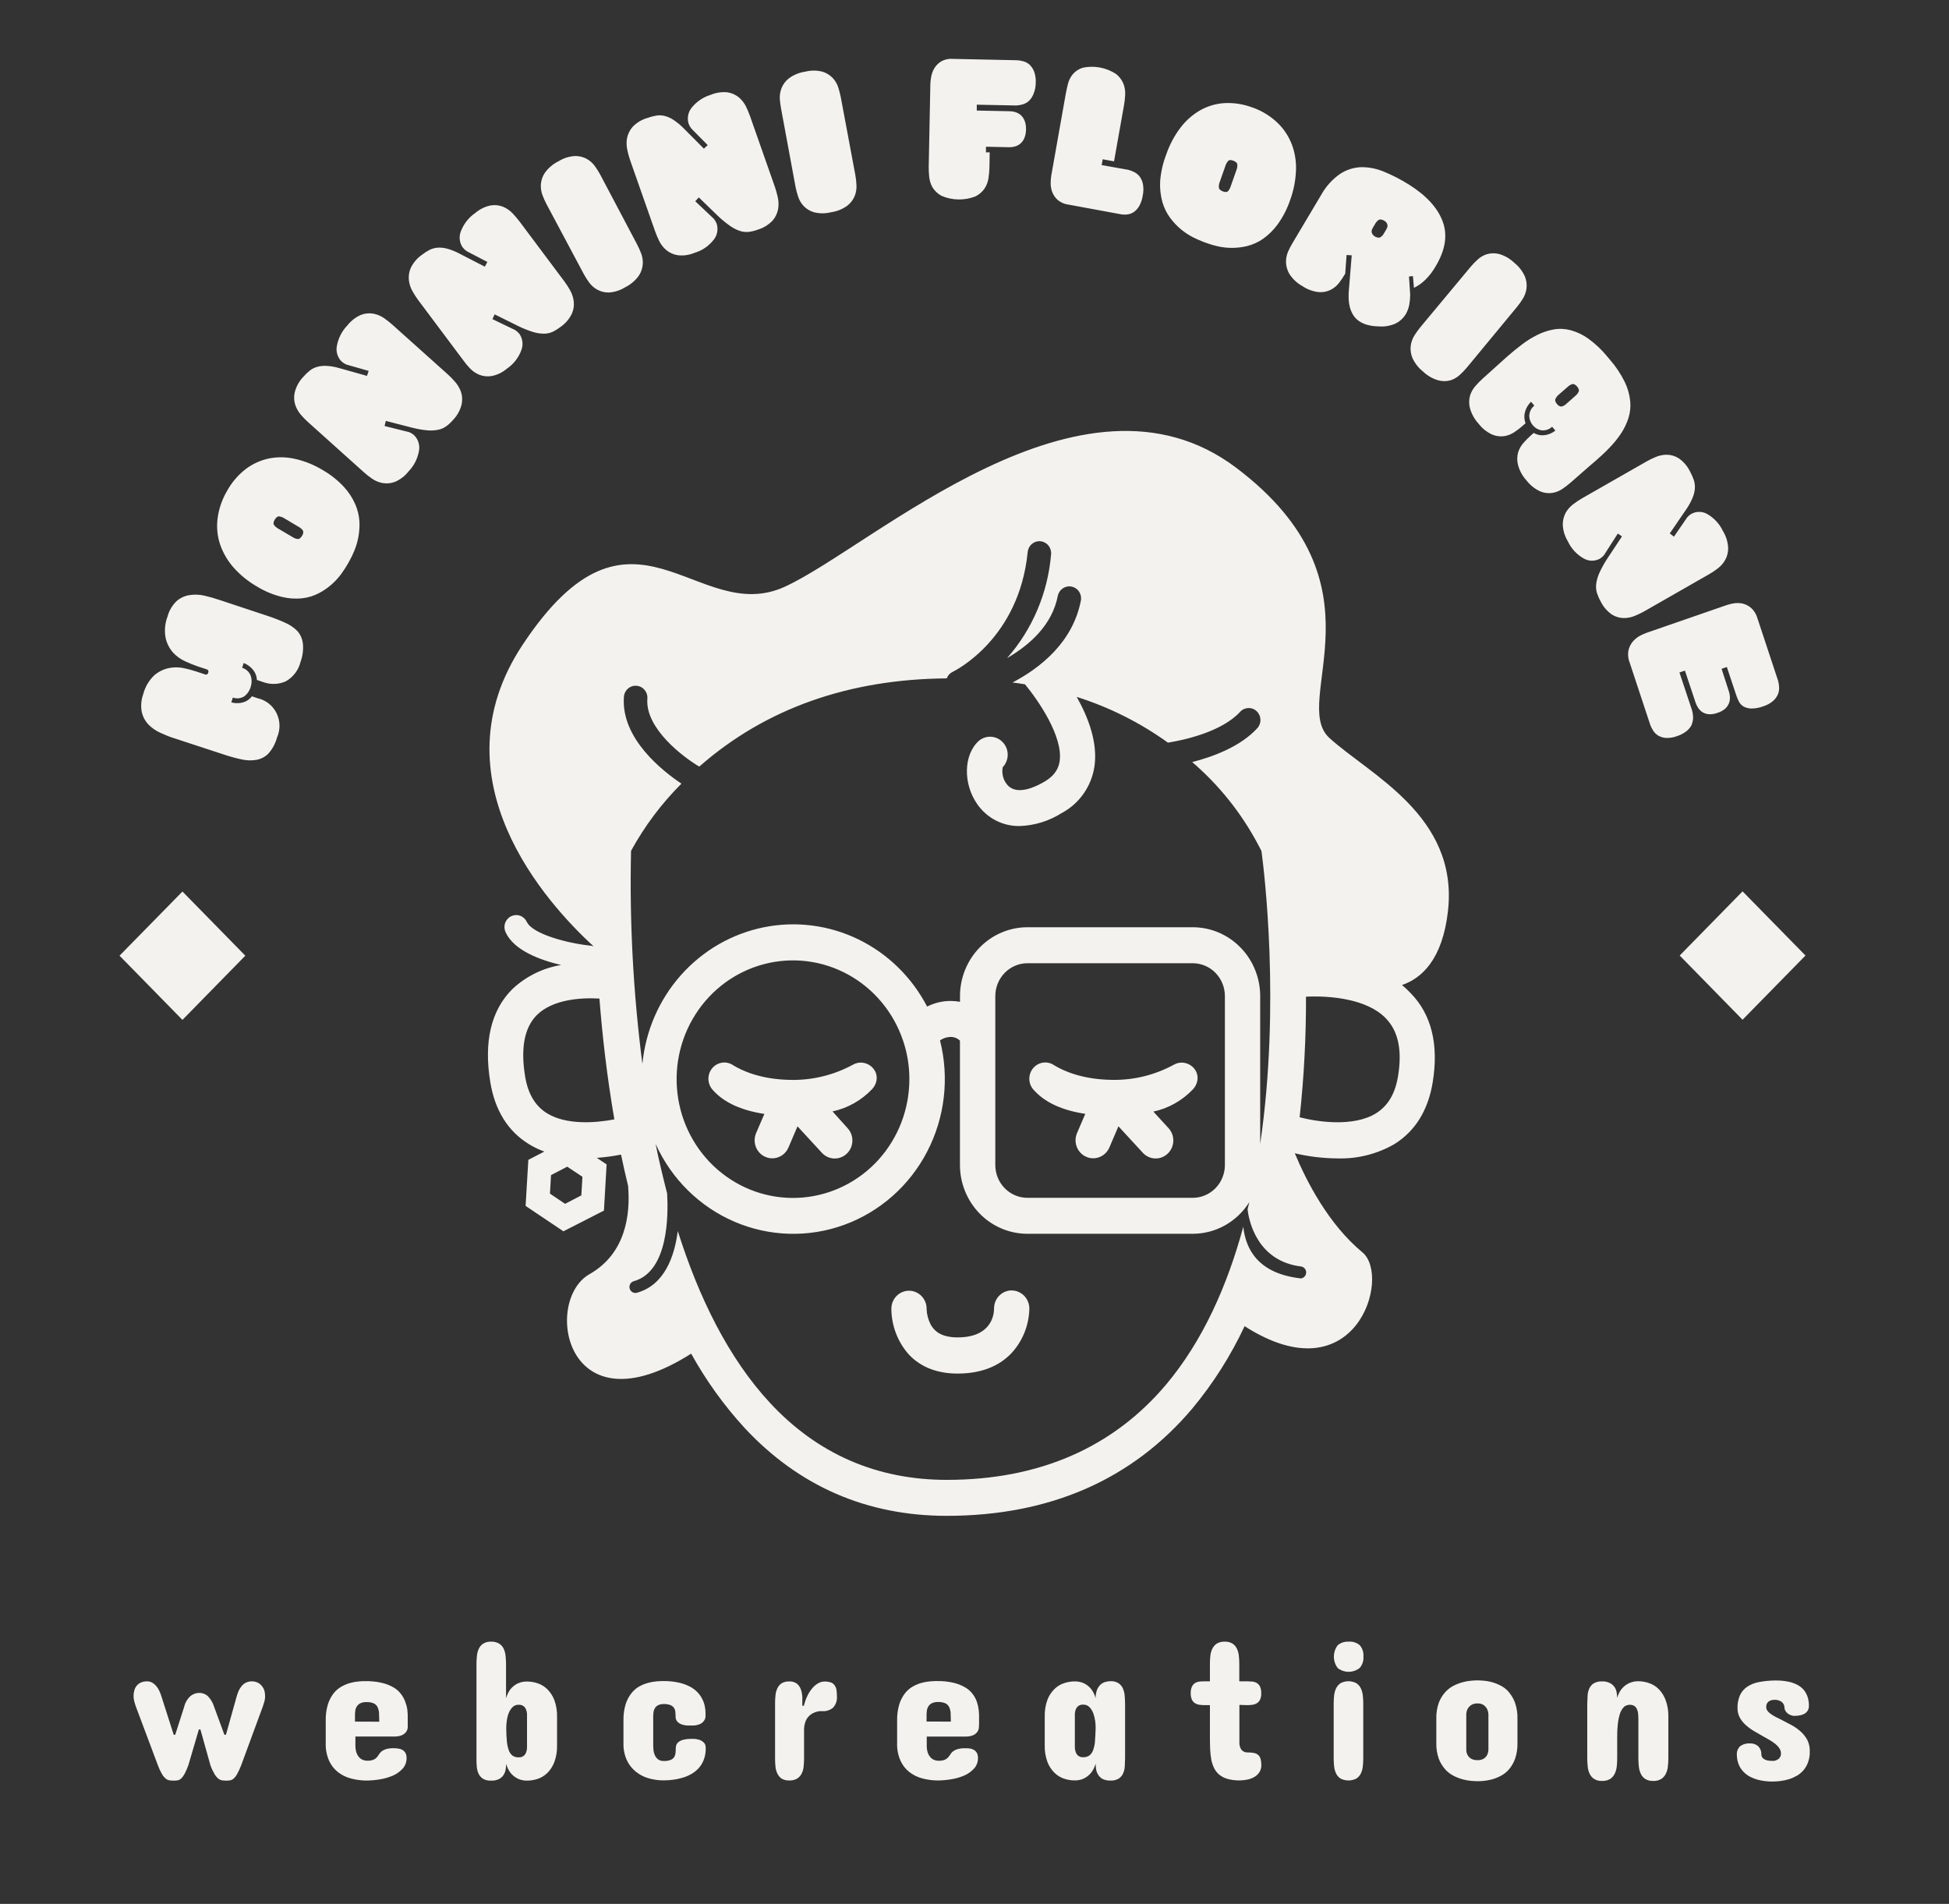 <svg width="86" height="84" viewBox="0 0 86 84" fill="none" xmlns="http://www.w3.org/2000/svg">
<rect x="0" y="0" width="86" height="84" fill="#333333" stroke="none"/>
<path d="M44.633 56.934C44.531 56.935 44.43 56.956 44.336 56.997C44.242 57.038 44.157 57.097 44.086 57.171C44.014 57.245 43.958 57.333 43.919 57.43C43.881 57.526 43.862 57.63 43.863 57.734C43.863 58.033 43.729 59.006 42.254 59.006C41.475 59.006 41.206 58.682 41.07 58.445C40.958 58.232 40.895 57.995 40.887 57.752C40.89 57.543 40.812 57.341 40.669 57.19C40.526 57.039 40.331 56.952 40.126 56.947H40.109C39.906 56.947 39.711 57.029 39.565 57.174C39.42 57.319 39.336 57.517 39.332 57.724C39.331 58.486 39.612 59.219 40.119 59.779C40.644 60.324 41.361 60.602 42.254 60.602C43.253 60.602 44.05 60.304 44.617 59.717C45.119 59.181 45.406 58.473 45.42 57.732C45.419 57.52 45.336 57.317 45.188 57.167C45.041 57.018 44.841 56.934 44.633 56.934ZM61.863 43.459C62.714 43.172 63.651 42.352 63.893 40.187C64.359 35.991 60.434 34.179 58.659 32.558C56.884 30.937 61.369 25.786 54.547 20.637C47.724 15.488 38.565 24.07 34.643 25.881C30.721 27.693 27.914 21.113 23.055 28.457C19.146 34.366 24.109 39.849 26.197 41.756C26.155 41.739 26.111 41.728 26.066 41.724C25.077 41.624 23.504 41.22 23.246 40.675C23.187 40.548 23.081 40.45 22.951 40.403C22.822 40.356 22.679 40.364 22.555 40.424C22.43 40.484 22.335 40.592 22.289 40.724C22.242 40.856 22.25 41.002 22.309 41.129C22.675 41.934 23.833 42.358 24.761 42.576C23.955 42.707 23.205 43.078 22.605 43.642C21.67 44.576 21.342 45.951 21.633 47.738C21.836 48.982 22.407 49.905 23.333 50.476C23.55 50.61 23.78 50.721 24.02 50.807L23.313 51.173L23.192 53.205L24.861 54.325L26.649 53.412L26.767 51.374L26.335 51.085C26.693 51.059 27.05 51.011 27.403 50.941C27.499 51.403 27.603 51.862 27.715 52.323C27.819 53.569 27.623 55.302 26.011 56.217C23.952 57.385 24.936 63.254 30.498 59.723C31.155 60.911 31.95 62.015 32.864 63.01C35.258 65.578 38.256 66.879 41.771 66.879C46.319 66.879 49.97 65.281 52.623 62.13C53.537 61.029 54.308 59.812 54.918 58.511C59.825 61.654 61.4 56.316 60.119 55.255C58.624 54.019 57.652 52.127 57.134 50.883C57.751 51.029 58.381 51.105 59.014 51.109C59.889 51.136 60.755 50.92 61.519 50.484C62.445 49.912 63.016 48.989 63.219 47.746C63.49 46.084 63.164 44.758 62.251 43.824C62.13 43.693 62 43.572 61.863 43.459ZM25.652 52.74L24.936 53.113L24.267 52.663L24.314 51.847L25.03 51.474L25.7 51.92L25.652 52.74ZM24.137 49.118C23.612 48.792 23.295 48.256 23.169 47.48C22.967 46.239 23.141 45.333 23.688 44.785C24.382 44.094 25.628 44.007 26.45 44.057C26.578 45.69 26.783 47.508 27.109 49.387C26.258 49.55 24.982 49.639 24.137 49.118ZM27.528 30.78C27.529 30.708 27.544 30.637 27.572 30.571C27.601 30.505 27.642 30.446 27.694 30.396C27.745 30.347 27.806 30.309 27.873 30.285C27.939 30.261 28.01 30.251 28.081 30.256C28.151 30.26 28.22 30.279 28.283 30.312C28.346 30.345 28.402 30.39 28.447 30.445C28.492 30.501 28.526 30.565 28.546 30.634C28.566 30.703 28.572 30.776 28.564 30.848C28.481 32.14 30.127 33.391 30.855 33.823L30.901 33.783C33.798 31.256 37.456 29.964 41.775 29.93C41.823 29.801 41.919 29.696 42.042 29.639C42.168 29.578 44.97 28.175 45.347 24.354C45.354 24.285 45.374 24.218 45.406 24.156C45.438 24.095 45.482 24.041 45.535 23.997C45.588 23.953 45.648 23.92 45.714 23.9C45.779 23.88 45.847 23.873 45.915 23.88C45.983 23.887 46.049 23.908 46.109 23.941C46.169 23.974 46.222 24.018 46.265 24.072C46.308 24.126 46.34 24.188 46.36 24.255C46.379 24.321 46.386 24.391 46.379 24.46C46.237 26.16 45.556 27.765 44.439 29.034L44.492 29.004C45.435 28.444 46.434 27.577 46.679 26.272C46.711 26.14 46.792 26.026 46.904 25.953C47.016 25.88 47.151 25.853 47.282 25.879C47.412 25.904 47.528 25.98 47.606 26.09C47.684 26.201 47.717 26.337 47.699 26.472C47.347 28.339 45.898 29.471 44.679 30.112C44.862 30.136 45.045 30.16 45.228 30.192C45.808 30.894 46.921 32.502 46.756 33.591C46.719 33.828 46.611 34.181 46.081 34.491C45.662 34.736 44.899 35.085 44.48 34.663C44.379 34.557 44.304 34.428 44.264 34.286C44.223 34.145 44.217 33.995 44.245 33.851C44.383 33.705 44.462 33.511 44.465 33.309C44.468 33.106 44.394 32.91 44.26 32.761C44.126 32.612 43.941 32.521 43.742 32.506C43.544 32.492 43.349 32.555 43.195 32.683C42.516 33.288 42.485 34.575 43.125 35.485C43.337 35.787 43.617 36.033 43.942 36.2C44.268 36.367 44.628 36.451 44.992 36.445C45.65 36.423 46.292 36.224 46.851 35.87C47.231 35.667 47.559 35.377 47.809 35.023C48.059 34.669 48.224 34.26 48.291 33.828C48.449 32.771 48.021 31.651 47.51 30.747C48.947 31.201 50.306 31.882 51.536 32.766C52.199 32.659 53.895 32.306 54.721 31.406C54.767 31.355 54.823 31.314 54.885 31.285C54.947 31.257 55.014 31.241 55.082 31.238C55.15 31.236 55.218 31.247 55.282 31.272C55.345 31.296 55.404 31.333 55.453 31.381C55.503 31.428 55.543 31.485 55.571 31.548C55.6 31.612 55.615 31.68 55.617 31.749C55.62 31.819 55.609 31.888 55.585 31.953C55.561 32.018 55.525 32.078 55.478 32.129C54.73 32.945 53.52 33.389 52.605 33.623C52.66 33.671 52.717 33.716 52.772 33.767C53.964 34.827 54.945 36.112 55.663 37.55C55.778 38.408 56.508 44.326 55.606 50.472V43.945C55.605 43.141 55.292 42.369 54.734 41.8C54.177 41.231 53.421 40.911 52.632 40.91H45.336C44.547 40.911 43.791 41.23 43.233 41.8C42.675 42.368 42.361 43.14 42.36 43.945V44.203C42.225 44.175 42.087 44.162 41.949 44.162C41.588 44.162 41.232 44.247 40.909 44.41C40.236 43.115 39.172 42.075 37.875 41.444C36.578 40.814 35.116 40.627 33.707 40.911C32.297 41.195 31.015 41.934 30.049 43.02C29.084 44.105 28.486 45.48 28.346 46.939C27.942 43.824 27.774 40.681 27.845 37.539C28.443 36.448 29.192 35.45 30.068 34.575C29.263 34.035 27.413 32.605 27.528 30.778V30.78ZM54.049 43.947V51.401C54.048 51.784 53.899 52.152 53.633 52.424C53.367 52.695 53.007 52.848 52.631 52.848H45.336C44.96 52.848 44.599 52.696 44.333 52.424C44.067 52.153 43.918 51.785 43.918 51.401V43.945C43.918 43.561 44.068 43.194 44.334 42.922C44.599 42.651 44.96 42.498 45.336 42.498H52.64C53.014 42.501 53.372 42.654 53.636 42.925C53.9 43.197 54.048 43.563 54.049 43.945V43.947ZM40.126 47.611C40.126 48.926 39.642 50.193 38.771 51.16C37.899 52.128 36.702 52.725 35.419 52.835C34.135 52.945 32.858 52.558 31.841 51.751C30.823 50.945 30.14 49.778 29.927 48.482C29.713 47.185 29.985 45.854 30.688 44.753C31.391 43.651 32.474 42.86 33.722 42.535C34.97 42.21 36.292 42.376 37.426 42.999C38.56 43.623 39.423 44.658 39.844 45.901C39.845 45.914 39.85 45.928 39.857 45.94C40.036 46.477 40.127 47.041 40.126 47.609V47.611ZM57.438 55.883C57.496 55.898 57.547 55.933 57.583 55.982C57.619 56.031 57.637 56.091 57.634 56.153C57.631 56.214 57.608 56.272 57.568 56.317C57.528 56.363 57.474 56.393 57.414 56.402H57.385C55.518 56.185 54.969 55.125 54.86 54.126C54.159 56.707 53.083 59.151 51.452 61.09C49.102 63.873 45.848 65.292 41.775 65.292C38.702 65.292 36.085 64.156 33.997 61.917C32.127 59.913 30.82 57.202 29.907 54.312C29.761 55.448 29.318 56.694 28.11 57.035C28.087 57.042 28.064 57.045 28.04 57.045C27.977 57.046 27.914 57.024 27.866 56.982C27.817 56.94 27.786 56.881 27.777 56.816C27.769 56.752 27.784 56.686 27.82 56.633C27.856 56.579 27.911 56.541 27.973 56.525C29.508 56.09 29.49 53.571 29.437 52.656C29.254 51.931 29.071 51.199 28.93 50.472C29.63 52.02 30.872 53.244 32.412 53.904C33.951 54.564 35.678 54.613 37.251 54.04C38.823 53.467 40.13 52.314 40.912 50.809C41.694 49.303 41.896 47.553 41.478 45.902C41.617 45.806 41.779 45.753 41.947 45.749C42.1 45.748 42.247 45.807 42.358 45.914V51.399C42.359 52.204 42.673 52.977 43.231 53.546C43.79 54.116 44.547 54.435 45.336 54.435H52.64C53.135 54.433 53.622 54.304 54.056 54.061C54.49 53.817 54.858 53.466 55.125 53.04C55.101 53.145 55.075 53.248 55.05 53.352C55.103 53.858 55.471 55.655 57.438 55.881V55.883ZM61.689 47.479C61.563 48.254 61.246 48.786 60.721 49.117C59.729 49.733 58.139 49.501 57.347 49.294C57.539 47.527 57.633 45.751 57.627 43.973C58.672 43.926 60.309 44.057 61.151 44.929C61.7 45.497 61.876 46.332 61.689 47.479ZM51.807 46.969C50.961 47.433 50.01 47.666 49.049 47.643H49.036C47.737 47.622 46.91 47.241 46.515 46.999C46.371 46.9 46.196 46.859 46.024 46.883C45.852 46.908 45.695 46.997 45.584 47.132C45.472 47.268 45.414 47.441 45.419 47.618C45.425 47.795 45.495 47.964 45.616 48.091L45.633 48.11C46.121 48.646 46.877 48.991 47.889 49.143L47.523 49.994C47.482 50.09 47.461 50.193 47.459 50.297C47.458 50.402 47.476 50.505 47.514 50.602C47.552 50.699 47.608 50.788 47.679 50.862C47.75 50.937 47.835 50.997 47.929 51.038C48.026 51.081 48.131 51.104 48.237 51.104C48.389 51.104 48.537 51.059 48.664 50.974C48.791 50.889 48.892 50.768 48.952 50.626L49.351 49.692L50.427 50.861C50.568 51.014 50.764 51.105 50.97 51.111C51.176 51.118 51.377 51.041 51.527 50.896C51.678 50.752 51.766 50.553 51.772 50.343C51.779 50.132 51.703 49.928 51.562 49.774L50.892 49.044C51.56 48.901 52.171 48.556 52.645 48.054C52.735 47.956 52.799 47.836 52.828 47.705C52.953 47.122 52.312 46.691 51.807 46.969ZM37.646 46.969C36.799 47.432 35.849 47.665 34.888 47.645H34.876C33.576 47.624 32.749 47.243 32.354 47.001C32.21 46.901 32.035 46.86 31.863 46.885C31.691 46.91 31.534 46.998 31.423 47.134C31.311 47.27 31.253 47.443 31.259 47.62C31.265 47.797 31.335 47.966 31.455 48.093L31.472 48.112C31.958 48.648 32.716 48.993 33.728 49.146L33.362 49.996C33.322 50.092 33.3 50.195 33.298 50.299C33.297 50.404 33.315 50.507 33.353 50.604C33.391 50.701 33.447 50.789 33.518 50.864C33.589 50.939 33.674 50.999 33.768 51.04C33.865 51.083 33.97 51.106 34.076 51.106C34.228 51.106 34.376 51.06 34.504 50.976C34.631 50.891 34.731 50.77 34.791 50.627L35.19 49.694L36.266 50.863C36.336 50.939 36.42 51 36.513 51.043C36.606 51.086 36.707 51.11 36.809 51.113C36.911 51.116 37.013 51.099 37.108 51.062C37.204 51.025 37.292 50.97 37.366 50.898C37.441 50.827 37.501 50.741 37.543 50.646C37.585 50.551 37.608 50.449 37.611 50.344C37.615 50.24 37.598 50.136 37.562 50.039C37.526 49.941 37.471 49.852 37.401 49.776L36.735 49.036C37.403 48.893 38.014 48.548 38.488 48.046C38.578 47.949 38.641 47.828 38.671 47.697C38.792 47.122 38.151 46.691 37.65 46.967L37.646 46.969ZM10.825 42.165L8.051 39.334L5.275 42.165L8.051 44.998L10.825 42.165ZM17.885 75.093C17.842 74.97 17.78 74.854 17.702 74.75C17.614 74.631 17.503 74.531 17.377 74.456C17.217 74.363 17.044 74.293 16.864 74.251C16.624 74.195 16.378 74.169 16.132 74.172C16.046 74.172 15.949 74.172 15.825 74.186C15.701 74.195 15.578 74.217 15.459 74.251C15.323 74.288 15.192 74.342 15.069 74.412C14.935 74.487 14.817 74.588 14.721 74.71C14.61 74.855 14.525 75.018 14.47 75.192C14.401 75.42 14.368 75.658 14.373 75.896V76.922C14.366 77.183 14.416 77.443 14.52 77.682C14.609 77.879 14.743 78.052 14.912 78.186C15.081 78.317 15.275 78.412 15.481 78.466C15.702 78.526 15.929 78.556 16.158 78.558C16.353 78.557 16.547 78.541 16.74 78.509C16.938 78.48 17.131 78.426 17.316 78.349C17.483 78.28 17.633 78.176 17.757 78.044C17.877 77.917 17.943 77.746 17.94 77.57C17.944 77.493 17.928 77.416 17.895 77.347C17.864 77.293 17.822 77.248 17.77 77.215C17.714 77.18 17.652 77.158 17.587 77.15C17.519 77.137 17.45 77.13 17.38 77.131C17.262 77.128 17.145 77.141 17.031 77.172C16.959 77.194 16.892 77.229 16.833 77.275C16.788 77.312 16.75 77.357 16.72 77.407C16.691 77.454 16.659 77.497 16.623 77.538C16.582 77.583 16.532 77.618 16.476 77.641C16.392 77.672 16.302 77.686 16.213 77.682C16.125 77.685 16.038 77.665 15.96 77.622C15.893 77.584 15.837 77.529 15.796 77.463C15.754 77.4 15.724 77.329 15.708 77.254C15.691 77.183 15.682 77.109 15.682 77.036V76.615H17.388C17.508 76.621 17.629 76.6 17.741 76.554C17.813 76.522 17.877 76.471 17.924 76.406C17.962 76.351 17.985 76.287 17.991 76.219C17.991 76.158 17.991 76.102 17.991 76.055V75.784C17.991 75.68 17.991 75.566 17.975 75.444C17.959 75.324 17.929 75.206 17.885 75.093ZM15.664 75.958V75.652C15.664 75.595 15.668 75.538 15.677 75.482C15.684 75.415 15.706 75.352 15.741 75.295C15.778 75.235 15.831 75.186 15.892 75.153C15.979 75.112 16.074 75.092 16.169 75.097C16.279 75.091 16.39 75.111 16.493 75.153C16.566 75.187 16.625 75.246 16.661 75.319C16.699 75.404 16.721 75.495 16.725 75.588C16.725 75.695 16.736 75.818 16.736 75.962L15.664 75.958ZM15.067 25.308C15.164 25.174 15.255 25.035 15.338 24.892L15.408 24.768C15.488 24.625 15.56 24.477 15.623 24.326C15.799 23.914 15.879 23.467 15.86 23.018C15.845 22.753 15.783 22.492 15.677 22.249C15.552 21.963 15.379 21.701 15.168 21.474C14.892 21.179 14.574 20.928 14.225 20.731C13.852 20.506 13.446 20.342 13.023 20.247C12.645 20.16 12.254 20.153 11.874 20.226C11.502 20.303 11.15 20.463 10.845 20.693C10.506 20.955 10.223 21.285 10.016 21.664C9.796 22.038 9.653 22.455 9.599 22.888C9.552 23.274 9.592 23.666 9.716 24.034C9.848 24.409 10.052 24.754 10.315 25.049C10.608 25.376 10.951 25.654 11.33 25.872C11.671 26.082 12.041 26.238 12.428 26.333C12.727 26.408 13.037 26.429 13.343 26.395C13.599 26.366 13.847 26.29 14.075 26.169C14.467 25.964 14.807 25.668 15.069 25.306L15.067 25.308ZM13.334 23.627C13.27 23.741 13.2 23.792 13.129 23.78C13.071 23.774 13.014 23.756 12.963 23.728L12.23 23.295C12.181 23.263 12.137 23.222 12.101 23.175C12.053 23.121 12.059 23.041 12.117 22.938C12.176 22.835 12.251 22.772 12.322 22.783C12.38 22.791 12.437 22.809 12.49 22.835L13.222 23.27C13.272 23.302 13.315 23.342 13.352 23.388C13.398 23.448 13.393 23.532 13.334 23.631V23.627ZM13.127 27.846C12.969 27.687 12.783 27.56 12.578 27.473C12.323 27.358 12.062 27.257 11.797 27.17L9.674 26.466C9.456 26.392 9.235 26.33 9.011 26.279C8.801 26.231 8.583 26.222 8.369 26.255C8.156 26.286 7.956 26.378 7.793 26.52C7.599 26.707 7.46 26.945 7.39 27.207C7.276 27.51 7.248 27.839 7.31 28.156C7.364 28.393 7.477 28.612 7.637 28.793C7.792 28.96 7.979 29.093 8.186 29.183C8.361 29.265 8.54 29.337 8.722 29.4L9.125 29.533C9.191 29.555 9.213 29.604 9.189 29.678C9.165 29.753 9.119 29.779 9.054 29.757L8.653 29.624C8.472 29.565 8.289 29.516 8.104 29.477C7.886 29.432 7.662 29.432 7.445 29.477C7.21 29.528 6.99 29.638 6.806 29.796C6.574 30.017 6.407 30.299 6.325 30.612C6.229 30.868 6.205 31.146 6.255 31.415C6.301 31.619 6.399 31.805 6.539 31.957C6.693 32.114 6.874 32.24 7.073 32.33C7.284 32.424 7.498 32.517 7.716 32.581L9.833 33.275C10.098 33.365 10.367 33.441 10.64 33.501C10.86 33.553 11.087 33.562 11.31 33.526C11.513 33.491 11.701 33.393 11.846 33.244C12.025 33.041 12.155 32.797 12.225 32.534C12.3 32.366 12.336 32.182 12.333 31.998C12.329 31.813 12.285 31.632 12.204 31.467C12.123 31.302 12.007 31.157 11.864 31.043C11.722 30.93 11.556 30.85 11.38 30.81L11.114 30.721C11.018 30.853 10.88 30.947 10.724 30.989C10.555 31.037 10.376 31.037 10.207 30.989L10.274 30.776C10.358 30.808 10.447 30.818 10.535 30.808C10.623 30.798 10.708 30.768 10.783 30.719C10.918 30.615 11.017 30.468 11.063 30.302C11.116 30.143 11.116 29.97 11.063 29.811C11.03 29.728 10.978 29.653 10.913 29.593C10.847 29.533 10.769 29.488 10.684 29.464L10.752 29.251C10.916 29.314 11.06 29.42 11.171 29.559C11.271 29.684 11.329 29.838 11.336 30L11.586 30.084C11.919 30.214 12.289 30.205 12.615 30.058C12.775 29.967 12.916 29.844 13.027 29.696C13.139 29.548 13.219 29.378 13.263 29.197C13.356 28.942 13.391 28.668 13.365 28.397C13.343 28.193 13.26 28.001 13.127 27.846ZM41.145 8.264C41.243 8.421 41.378 8.55 41.539 8.638C42.015 8.844 42.551 8.854 43.036 8.668C43.201 8.588 43.343 8.466 43.447 8.313C43.536 8.175 43.594 8.019 43.618 7.855C43.64 7.709 43.654 7.561 43.658 7.413L43.671 6.722L43.506 6.723V6.473L44.542 6.496C44.622 6.497 44.702 6.486 44.78 6.464C44.863 6.441 44.942 6.402 45.01 6.348C45.089 6.284 45.152 6.202 45.193 6.109C45.247 5.984 45.274 5.849 45.272 5.713C45.279 5.578 45.257 5.443 45.208 5.317C45.17 5.224 45.112 5.141 45.038 5.074C44.971 5.018 44.895 4.976 44.813 4.949C44.736 4.924 44.656 4.91 44.575 4.908L43.1 4.878V4.619L44.838 4.654C44.936 4.65 45.032 4.633 45.126 4.606C45.224 4.577 45.315 4.528 45.393 4.46C45.481 4.377 45.55 4.276 45.596 4.163C45.664 4.004 45.7 3.834 45.702 3.66C45.712 3.493 45.689 3.324 45.634 3.166C45.592 3.053 45.526 2.95 45.442 2.865C45.367 2.794 45.278 2.742 45.181 2.712C45.088 2.684 44.993 2.666 44.897 2.658L42.042 2.598C41.857 2.583 41.672 2.626 41.511 2.721C41.389 2.799 41.287 2.906 41.215 3.033C41.151 3.149 41.106 3.275 41.085 3.407C41.068 3.504 41.057 3.603 41.052 3.702L40.98 7.358C40.978 7.507 40.985 7.655 41.001 7.803C41.017 7.965 41.066 8.122 41.145 8.264ZM11.555 74.387C11.507 74.324 11.444 74.272 11.372 74.238C11.29 74.2 11.202 74.181 11.112 74.181C11.023 74.181 10.934 74.2 10.852 74.238C10.783 74.273 10.72 74.322 10.669 74.382C10.617 74.443 10.573 74.512 10.538 74.585C10.503 74.662 10.473 74.741 10.45 74.823L9.97 76.537H9.901L9.447 75.302C9.393 75.121 9.295 74.957 9.162 74.824C9.059 74.737 8.929 74.689 8.796 74.69C8.657 74.691 8.523 74.738 8.413 74.824C8.271 74.949 8.171 75.117 8.128 75.302L7.732 76.537H7.665L7.116 74.823C7.09 74.741 7.059 74.662 7.022 74.585C6.987 74.512 6.942 74.443 6.889 74.382C6.84 74.324 6.781 74.275 6.715 74.238C6.649 74.2 6.574 74.181 6.499 74.182C6.4 74.179 6.302 74.197 6.212 74.236C6.14 74.268 6.077 74.316 6.029 74.378C5.98 74.439 5.945 74.51 5.926 74.585C5.904 74.665 5.893 74.747 5.893 74.83C5.893 74.911 5.904 74.991 5.926 75.069C5.945 75.145 5.969 75.221 5.996 75.295L6.965 77.88C7.014 78.017 7.076 78.15 7.149 78.276C7.193 78.352 7.25 78.421 7.317 78.477C7.366 78.516 7.424 78.541 7.485 78.55C7.546 78.558 7.607 78.562 7.668 78.561C7.723 78.562 7.777 78.558 7.831 78.55C7.887 78.541 7.94 78.515 7.983 78.477C8.046 78.42 8.098 78.351 8.139 78.276C8.206 78.148 8.264 78.016 8.312 77.88L8.775 76.303H8.843L9.284 77.88C9.332 78.017 9.394 78.15 9.467 78.276C9.513 78.352 9.57 78.42 9.637 78.477C9.686 78.516 9.743 78.541 9.804 78.55C9.865 78.558 9.926 78.562 9.987 78.561C10.041 78.562 10.096 78.558 10.15 78.55C10.206 78.54 10.259 78.515 10.303 78.477C10.367 78.42 10.42 78.352 10.461 78.276C10.531 78.148 10.592 78.016 10.644 77.88L11.595 75.297C11.621 75.22 11.645 75.146 11.667 75.071C11.688 74.996 11.699 74.919 11.698 74.841C11.698 74.76 11.689 74.679 11.669 74.6C11.646 74.522 11.607 74.449 11.555 74.387ZM46.645 8.798C46.784 8.923 46.956 9.002 47.14 9.026L49.439 9.45C49.534 9.469 49.632 9.473 49.728 9.463C49.829 9.453 49.927 9.42 50.014 9.366C50.113 9.299 50.197 9.21 50.259 9.106C50.344 8.96 50.4 8.799 50.423 8.63C50.459 8.464 50.462 8.293 50.433 8.126C50.41 8.006 50.362 7.894 50.292 7.795C50.229 7.713 50.149 7.645 50.057 7.597C49.972 7.552 49.881 7.517 49.787 7.493L48.612 7.284L48.656 7.028L49.157 7.119L49.602 4.615C49.627 4.468 49.643 4.321 49.649 4.172C49.657 4.007 49.63 3.842 49.569 3.689C49.498 3.518 49.385 3.37 49.239 3.259C48.804 2.979 48.279 2.882 47.776 2.988C47.606 3.04 47.453 3.14 47.336 3.276C47.235 3.401 47.162 3.548 47.122 3.705C47.082 3.866 47.051 4.01 47.027 4.139L46.386 7.756C46.372 7.854 46.363 7.952 46.361 8.051C46.358 8.183 46.377 8.315 46.418 8.44C46.465 8.576 46.542 8.699 46.645 8.798ZM62.418 14.791C62.328 14.93 62.271 15.087 62.249 15.251C62.226 15.434 62.252 15.621 62.322 15.791C62.43 16.028 62.592 16.235 62.795 16.394C62.984 16.576 63.214 16.708 63.464 16.78C63.641 16.829 63.826 16.829 64.002 16.78C64.157 16.731 64.3 16.647 64.42 16.536C64.527 16.436 64.629 16.33 64.725 16.218L66.93 13.55C67.025 13.437 67.111 13.317 67.189 13.191C67.277 13.052 67.334 12.895 67.357 12.732C67.379 12.548 67.354 12.362 67.284 12.192C67.176 11.955 67.014 11.748 66.812 11.589C66.623 11.409 66.395 11.278 66.147 11.206C65.97 11.161 65.785 11.164 65.609 11.215C65.454 11.264 65.312 11.348 65.192 11.46C65.084 11.559 64.981 11.666 64.886 11.779L62.676 14.433C62.582 14.547 62.496 14.666 62.418 14.791ZM56.84 11.092C56.774 11.243 56.742 11.408 56.745 11.574C56.751 11.758 56.804 11.938 56.9 12.095C57.042 12.312 57.233 12.491 57.458 12.616C57.673 12.764 57.921 12.857 58.179 12.887C58.361 12.904 58.544 12.871 58.708 12.791C58.854 12.719 58.982 12.614 59.083 12.485C59.175 12.366 59.259 12.241 59.336 12.111L59.358 12.074L59.418 11.251L59.645 11.265L59.511 12.903C59.506 13.01 59.506 13.116 59.511 13.223C59.518 13.341 59.537 13.459 59.568 13.574C59.602 13.694 59.653 13.809 59.72 13.914C59.794 14.029 59.894 14.125 60.011 14.194C60.117 14.259 60.232 14.307 60.352 14.338C60.502 14.378 60.657 14.398 60.813 14.399C61.082 14.425 61.353 14.379 61.6 14.265C61.77 14.177 61.915 14.044 62.019 13.88C62.102 13.742 62.16 13.588 62.187 13.428C62.211 13.287 62.224 13.144 62.225 13.001L62.172 12.199L62.346 12.182L62.392 12.7C62.575 12.61 62.743 12.491 62.89 12.347C63.067 12.173 63.22 11.975 63.344 11.758C63.778 11.034 63.883 10.371 63.658 9.769C63.434 9.168 62.939 8.627 62.172 8.145C61.827 7.928 61.465 7.74 61.089 7.584C60.767 7.445 60.421 7.374 60.072 7.375C59.739 7.385 59.415 7.487 59.135 7.67C58.788 7.911 58.5 8.231 58.294 8.604L57.048 10.698C56.971 10.825 56.901 10.956 56.84 11.092ZM60.538 10.128C60.548 10.102 60.561 10.076 60.575 10.052L60.708 9.829C60.739 9.781 60.779 9.74 60.825 9.708C60.88 9.669 60.963 9.676 61.074 9.732C61.121 9.758 61.16 9.795 61.19 9.84C61.209 9.872 61.221 9.908 61.224 9.945C61.227 9.978 61.221 10.01 61.208 10.04C61.199 10.067 61.187 10.094 61.173 10.119L61.04 10.341C61.009 10.389 60.968 10.43 60.921 10.46C60.868 10.5 60.787 10.494 60.681 10.442C60.632 10.415 60.59 10.377 60.558 10.33C60.539 10.297 60.527 10.261 60.523 10.223C60.522 10.191 60.527 10.159 60.538 10.128ZM24.12 9.017L25.755 12.082C25.825 12.211 25.903 12.336 25.989 12.455C26.086 12.59 26.211 12.701 26.355 12.78C26.515 12.868 26.695 12.911 26.876 12.905C27.127 12.887 27.37 12.808 27.585 12.675C27.819 12.56 28.023 12.389 28.179 12.177C28.284 12.025 28.347 11.847 28.362 11.661C28.373 11.496 28.349 11.33 28.289 11.176C28.236 11.038 28.175 10.903 28.106 10.772L26.487 7.708C26.416 7.578 26.338 7.454 26.252 7.334C26.155 7.199 26.03 7.088 25.886 7.007C25.726 6.921 25.546 6.879 25.365 6.884C25.109 6.9 24.862 6.979 24.644 7.116C24.409 7.231 24.205 7.402 24.049 7.614C23.944 7.766 23.881 7.944 23.866 8.13C23.855 8.295 23.88 8.461 23.939 8.615C23.991 8.753 24.052 8.887 24.12 9.017ZM34.467 4.803L35.101 8.231C35.129 8.376 35.166 8.519 35.212 8.66C35.261 8.817 35.344 8.961 35.454 9.082C35.58 9.216 35.739 9.313 35.913 9.364C36.161 9.427 36.421 9.427 36.669 9.364C36.927 9.328 37.172 9.23 37.385 9.077C37.531 8.965 37.645 8.815 37.716 8.643C37.776 8.49 37.801 8.325 37.791 8.16C37.784 8.011 37.767 7.863 37.741 7.717L37.101 4.295C37.073 4.15 37.036 4.007 36.991 3.866C36.941 3.708 36.857 3.563 36.746 3.442C36.619 3.31 36.462 3.213 36.288 3.162C36.04 3.099 35.781 3.099 35.532 3.162C35.275 3.198 35.029 3.298 34.817 3.451C34.67 3.563 34.556 3.712 34.486 3.885C34.426 4.038 34.4 4.203 34.409 4.368C34.42 4.514 34.44 4.66 34.467 4.803ZM27.804 7.067L28.902 10.192C28.955 10.341 29.016 10.487 29.085 10.629C29.161 10.785 29.269 10.923 29.4 11.034C29.546 11.153 29.719 11.231 29.903 11.26C30.155 11.291 30.41 11.255 30.644 11.155C30.983 11.057 31.282 10.852 31.499 10.569C31.575 10.472 31.626 10.357 31.647 10.235C31.669 10.112 31.66 9.986 31.622 9.868C31.592 9.792 31.552 9.72 31.501 9.656L30.679 8.879L30.835 8.709L31.677 9.525C31.848 9.689 32.032 9.839 32.226 9.975C32.361 10.07 32.51 10.144 32.667 10.195C32.793 10.234 32.926 10.245 33.056 10.229C33.191 10.21 33.323 10.176 33.45 10.128C33.695 10.054 33.917 9.916 34.094 9.728C34.217 9.586 34.299 9.412 34.334 9.226C34.363 9.054 34.358 8.879 34.321 8.709C34.287 8.556 34.246 8.406 34.197 8.259L33.099 5.134C33.046 4.985 32.985 4.839 32.916 4.697C32.839 4.542 32.732 4.406 32.601 4.295C32.456 4.178 32.283 4.101 32.099 4.073C31.85 4.047 31.599 4.085 31.367 4.182C31.03 4.281 30.731 4.485 30.511 4.764C30.435 4.861 30.384 4.975 30.363 5.097C30.341 5.218 30.349 5.343 30.386 5.461C30.416 5.538 30.456 5.61 30.507 5.674L31.228 6.402L31.06 6.559L30.169 5.664C30.032 5.524 29.882 5.399 29.72 5.291C29.6 5.211 29.468 5.152 29.329 5.115C29.209 5.087 29.085 5.081 28.963 5.099C28.829 5.122 28.698 5.157 28.571 5.203C28.319 5.274 28.091 5.412 27.909 5.603C27.787 5.744 27.704 5.915 27.667 6.1C27.637 6.27 27.642 6.445 27.68 6.613C27.711 6.767 27.753 6.919 27.804 7.067ZM51.646 9.629C51.788 9.818 51.951 9.988 52.133 10.137C52.295 10.268 52.471 10.382 52.656 10.476C52.802 10.549 52.952 10.615 53.105 10.673L53.238 10.722C53.391 10.777 53.546 10.823 53.703 10.86C54.134 10.962 54.582 10.962 55.013 10.86C55.266 10.799 55.506 10.692 55.721 10.545C55.975 10.367 56.198 10.147 56.38 9.895C56.615 9.568 56.8 9.206 56.929 8.823C57.08 8.408 57.167 7.972 57.185 7.53C57.203 7.135 57.141 6.74 57.002 6.37C56.863 6.011 56.648 5.686 56.373 5.42C56.063 5.125 55.696 4.898 55.297 4.753H55.288C54.888 4.597 54.461 4.528 54.034 4.549C53.653 4.571 53.282 4.681 52.949 4.871C52.61 5.068 52.313 5.333 52.076 5.65C51.812 6.002 51.604 6.396 51.461 6.815C51.314 7.192 51.223 7.59 51.192 7.995C51.174 8.31 51.209 8.626 51.295 8.929C51.369 9.182 51.488 9.42 51.646 9.629ZM53.802 8.083L54.091 7.263C54.113 7.208 54.144 7.157 54.182 7.112C54.226 7.056 54.303 7.046 54.415 7.088C54.526 7.129 54.598 7.192 54.598 7.265C54.603 7.328 54.595 7.392 54.576 7.452L54.287 8.272C54.266 8.327 54.235 8.378 54.197 8.423C54.151 8.479 54.075 8.488 53.965 8.447C53.855 8.406 53.782 8.343 53.782 8.26C53.778 8.201 53.784 8.14 53.802 8.083ZM73.186 74.518C73.065 74.4 72.92 74.31 72.761 74.257C72.609 74.205 72.449 74.177 72.289 74.176C72.164 74.175 72.039 74.198 71.923 74.245C71.728 74.324 71.566 74.469 71.463 74.654C71.418 74.736 71.381 74.822 71.356 74.912C71.355 74.839 71.349 74.766 71.339 74.694C71.327 74.608 71.299 74.526 71.255 74.453C71.205 74.374 71.136 74.31 71.055 74.266C70.943 74.206 70.816 74.177 70.689 74.184C70.562 74.177 70.435 74.207 70.323 74.27C70.239 74.324 70.172 74.402 70.129 74.494C70.084 74.592 70.058 74.699 70.053 74.808C70.053 74.927 70.038 75.049 70.038 75.181V77.572C70.038 77.696 70.045 77.821 70.058 77.945C70.068 78.056 70.098 78.164 70.146 78.264C70.191 78.357 70.259 78.435 70.344 78.49C70.449 78.552 70.57 78.581 70.691 78.575C70.814 78.581 70.937 78.552 71.044 78.49C71.13 78.435 71.2 78.357 71.246 78.264C71.295 78.165 71.327 78.056 71.339 77.945C71.353 77.821 71.359 77.696 71.359 77.572V76.74C71.359 76.526 71.359 76.328 71.381 76.143C71.391 75.979 71.42 75.817 71.465 75.659C71.496 75.539 71.554 75.428 71.634 75.334C71.67 75.295 71.714 75.264 71.763 75.244C71.812 75.223 71.865 75.214 71.917 75.216C71.989 75.213 72.06 75.232 72.121 75.271C72.171 75.308 72.21 75.358 72.234 75.416C72.263 75.482 72.28 75.552 72.283 75.624C72.291 75.702 72.294 75.782 72.294 75.865V77.572C72.294 77.696 72.301 77.821 72.314 77.945C72.325 78.056 72.355 78.164 72.402 78.264C72.447 78.357 72.515 78.435 72.6 78.49C72.706 78.552 72.826 78.581 72.948 78.575C73.071 78.581 73.193 78.552 73.301 78.49C73.386 78.435 73.456 78.357 73.502 78.264C73.552 78.165 73.583 78.056 73.594 77.945C73.609 77.821 73.616 77.697 73.616 77.572V75.751C73.623 75.5 73.583 75.25 73.499 75.015C73.431 74.828 73.324 74.658 73.186 74.518ZM70.591 24.653C70.659 24.61 70.721 24.557 70.774 24.496L71.387 23.54L71.57 23.666L70.915 24.656C70.785 24.855 70.671 25.062 70.572 25.278C70.503 25.431 70.456 25.593 70.433 25.76C70.416 25.893 70.427 26.029 70.464 26.158C70.507 26.288 70.561 26.413 70.627 26.531C70.741 26.765 70.912 26.965 71.123 27.112C71.281 27.212 71.461 27.266 71.647 27.269C71.818 27.27 71.988 27.235 72.146 27.168C72.288 27.11 72.426 27.044 72.56 26.968L75.394 25.347C75.531 25.27 75.662 25.183 75.786 25.088C75.924 24.986 76.04 24.855 76.125 24.705C76.216 24.54 76.261 24.352 76.255 24.163C76.24 23.905 76.162 23.654 76.028 23.435C75.875 23.112 75.629 22.846 75.321 22.673C75.215 22.614 75.096 22.584 74.975 22.584C74.853 22.584 74.734 22.614 74.628 22.673C74.559 22.715 74.497 22.768 74.445 22.83L73.863 23.678L73.68 23.534L74.395 22.488C74.508 22.328 74.604 22.155 74.681 21.974C74.738 21.84 74.774 21.697 74.787 21.55C74.795 21.424 74.778 21.297 74.739 21.177C74.695 21.047 74.639 20.922 74.573 20.803C74.46 20.57 74.29 20.37 74.079 20.223C73.922 20.122 73.742 20.067 73.557 20.062C73.388 20.061 73.219 20.095 73.063 20.161C72.924 20.218 72.789 20.283 72.659 20.357L69.822 21.978C69.686 22.056 69.555 22.143 69.43 22.238C69.294 22.337 69.179 22.465 69.092 22.611C69.002 22.777 68.956 22.965 68.958 23.155C68.971 23.414 69.048 23.665 69.183 23.885C69.334 24.209 69.582 24.475 69.891 24.645C69.999 24.705 70.118 24.737 70.24 24.738C70.362 24.739 70.482 24.71 70.591 24.653ZM70.159 20.544L70.398 20.34C70.611 20.154 70.817 19.967 71.015 19.758C71.204 19.566 71.374 19.356 71.524 19.132C71.664 18.922 71.775 18.693 71.853 18.452C71.931 18.212 71.958 17.957 71.934 17.705C71.904 17.405 71.821 17.113 71.689 16.844C71.515 16.494 71.298 16.168 71.043 15.875L70.922 15.733C70.678 15.433 70.397 15.167 70.085 14.941C69.847 14.769 69.581 14.643 69.299 14.567C69.055 14.503 68.8 14.492 68.552 14.536C68.307 14.581 68.069 14.66 67.846 14.771C67.606 14.889 67.378 15.03 67.165 15.193C66.94 15.361 66.722 15.54 66.51 15.727L66.275 15.938L65.402 16.724C65.295 16.822 65.194 16.926 65.1 17.036C64.991 17.159 64.91 17.305 64.863 17.464C64.815 17.644 64.815 17.833 64.863 18.013C64.935 18.268 65.066 18.502 65.245 18.695C65.402 18.901 65.606 19.064 65.84 19.171C66.007 19.243 66.19 19.268 66.371 19.244C66.531 19.219 66.684 19.159 66.819 19.068C66.941 18.988 67.058 18.899 67.168 18.803L67.315 18.674C67.256 18.519 67.246 18.349 67.287 18.189C67.333 18.011 67.427 17.851 67.558 17.726L67.703 17.895C67.634 17.951 67.579 18.022 67.54 18.102C67.501 18.182 67.48 18.269 67.478 18.359C67.485 18.508 67.54 18.651 67.636 18.764C67.731 18.877 67.861 18.955 68.005 18.984C68.092 18.995 68.18 18.987 68.263 18.96C68.347 18.933 68.423 18.888 68.488 18.828L68.631 18.997C68.49 19.111 68.32 19.182 68.142 19.201C67.98 19.22 67.817 19.185 67.675 19.102L67.529 19.231C67.42 19.329 67.317 19.434 67.22 19.545C67.112 19.667 67.031 19.813 66.984 19.97C66.936 20.149 66.936 20.337 66.984 20.516C67.051 20.767 67.176 20.997 67.35 21.188C67.51 21.397 67.716 21.564 67.952 21.676C68.12 21.748 68.303 21.773 68.484 21.75C68.645 21.726 68.799 21.666 68.934 21.575C69.056 21.494 69.173 21.405 69.284 21.309L70.159 20.544ZM68.933 17.929C68.872 17.951 68.797 17.929 68.713 17.84C68.629 17.75 68.603 17.653 68.638 17.593C68.663 17.539 68.698 17.489 68.74 17.447L69.214 17.033C69.258 16.997 69.308 16.969 69.361 16.951C69.421 16.928 69.494 16.951 69.58 17.042C69.666 17.134 69.69 17.229 69.655 17.288C69.631 17.343 69.595 17.392 69.551 17.432L69.079 17.849C69.036 17.885 68.986 17.912 68.933 17.929ZM66.592 74.668C66.49 74.547 66.365 74.447 66.226 74.374C66.101 74.308 65.969 74.255 65.832 74.217C65.713 74.183 65.59 74.162 65.466 74.152C65.353 74.143 65.261 74.139 65.198 74.139C65.133 74.139 65.04 74.139 64.925 74.152C64.798 74.162 64.672 74.183 64.55 74.217C64.408 74.255 64.271 74.308 64.14 74.374C63.997 74.447 63.869 74.547 63.763 74.668C63.642 74.805 63.548 74.963 63.484 75.136C63.408 75.356 63.372 75.587 63.378 75.82V76.905C63.372 77.138 63.408 77.369 63.484 77.588C63.548 77.761 63.642 77.919 63.763 78.055C63.868 78.177 63.996 78.277 64.14 78.349C64.27 78.416 64.408 78.469 64.55 78.507C64.672 78.54 64.798 78.562 64.925 78.573C65.04 78.582 65.132 78.586 65.198 78.586C65.263 78.586 65.353 78.586 65.466 78.573C65.59 78.562 65.713 78.54 65.832 78.507C65.969 78.47 66.101 78.416 66.226 78.349C66.366 78.277 66.49 78.177 66.592 78.055C66.707 77.918 66.797 77.759 66.856 77.588C66.93 77.369 66.964 77.137 66.958 76.905V75.825C66.964 75.593 66.93 75.362 66.856 75.142C66.796 74.971 66.707 74.813 66.592 74.675V74.668ZM65.677 77.211C65.673 77.29 65.652 77.366 65.617 77.435C65.582 77.498 65.533 77.551 65.474 77.59C65.39 77.64 65.294 77.663 65.198 77.657C65.096 77.664 64.995 77.64 64.906 77.59C64.846 77.551 64.795 77.498 64.758 77.435C64.721 77.367 64.7 77.29 64.7 77.211V75.639C64.701 75.555 64.721 75.472 64.758 75.398C64.796 75.333 64.846 75.277 64.906 75.233C64.993 75.176 65.095 75.15 65.198 75.157C65.295 75.15 65.393 75.177 65.474 75.233C65.532 75.277 65.581 75.333 65.617 75.398C65.652 75.473 65.672 75.555 65.677 75.639V77.211ZM79.668 42.158L76.891 39.327L74.117 42.158L76.891 44.991L79.668 42.158ZM79.75 76.77C79.674 76.63 79.575 76.503 79.457 76.397C79.335 76.288 79.201 76.193 79.058 76.115C78.912 76.035 78.769 75.96 78.628 75.889C78.537 75.846 78.445 75.801 78.365 75.758C78.287 75.719 78.213 75.674 78.141 75.624C78.083 75.585 78.032 75.537 77.99 75.482C77.954 75.436 77.935 75.379 77.935 75.321C77.932 75.266 77.942 75.212 77.966 75.162C77.986 75.123 78.016 75.089 78.052 75.063C78.088 75.039 78.129 75.021 78.172 75.011C78.218 75.001 78.265 74.996 78.311 74.996C78.418 74.993 78.522 75.024 78.61 75.084C78.65 75.113 78.682 75.151 78.705 75.195C78.728 75.239 78.739 75.288 78.74 75.338C78.741 75.382 78.752 75.426 78.773 75.465C78.795 75.51 78.826 75.55 78.864 75.583C78.907 75.62 78.956 75.65 79.009 75.67C79.067 75.695 79.129 75.707 79.192 75.706C79.269 75.703 79.346 75.695 79.422 75.682C79.492 75.67 79.56 75.646 79.622 75.611C79.679 75.579 79.728 75.532 79.763 75.476C79.802 75.411 79.821 75.336 79.818 75.26C79.818 75.207 79.818 75.142 79.807 75.073C79.787 74.895 79.72 74.726 79.613 74.585C79.543 74.496 79.457 74.421 79.36 74.365C79.235 74.291 79.099 74.238 78.958 74.206C78.764 74.162 78.566 74.141 78.368 74.144H78.299C78.068 74.147 77.838 74.17 77.611 74.214C77.428 74.246 77.254 74.316 77.098 74.417C76.96 74.51 76.849 74.639 76.778 74.791C76.7 74.97 76.662 75.166 76.668 75.362C76.666 75.507 76.7 75.65 76.767 75.777C76.834 75.9 76.921 76.01 77.025 76.102C77.134 76.201 77.252 76.29 77.378 76.365C77.508 76.444 77.638 76.518 77.766 76.589L78.07 76.761C78.162 76.814 78.25 76.873 78.334 76.939C78.404 76.995 78.466 77.062 78.516 77.138C78.562 77.206 78.587 77.286 78.586 77.368C78.587 77.412 78.579 77.457 78.56 77.497C78.542 77.538 78.515 77.573 78.482 77.602C78.404 77.664 78.308 77.696 78.209 77.691C78.153 77.691 78.098 77.687 78.043 77.68C77.988 77.674 77.935 77.659 77.885 77.637C77.841 77.617 77.802 77.588 77.77 77.551C77.739 77.511 77.722 77.462 77.72 77.411C77.723 77.342 77.712 77.273 77.686 77.208C77.661 77.144 77.623 77.086 77.574 77.037C77.475 76.956 77.35 76.914 77.223 76.92C77.067 76.907 76.911 76.951 76.784 77.043C76.733 77.092 76.693 77.152 76.668 77.219C76.643 77.285 76.633 77.357 76.639 77.428C76.64 77.508 76.649 77.588 76.665 77.667C76.684 77.757 76.715 77.844 76.756 77.927C76.804 78.02 76.866 78.105 76.939 78.179C77.023 78.266 77.121 78.338 77.228 78.393C77.362 78.461 77.503 78.511 77.649 78.543C77.838 78.584 78.031 78.604 78.224 78.601C78.342 78.6 78.461 78.592 78.579 78.576C78.703 78.56 78.825 78.533 78.945 78.496C79.066 78.458 79.182 78.406 79.292 78.343C79.401 78.279 79.499 78.197 79.582 78.1C79.668 77.997 79.736 77.879 79.781 77.751C79.834 77.603 79.86 77.445 79.856 77.288C79.865 77.112 79.829 76.936 79.754 76.778L79.75 76.77ZM74.651 31.948C74.691 31.851 74.71 31.747 74.708 31.643C74.705 31.544 74.691 31.446 74.666 31.35L74.106 29.669L74.348 29.587L74.822 31.012C74.849 31.089 74.886 31.163 74.931 31.23C74.979 31.305 75.042 31.368 75.115 31.417C75.198 31.47 75.293 31.502 75.391 31.511C75.523 31.52 75.655 31.5 75.779 31.453C75.906 31.416 76.025 31.352 76.126 31.266C76.201 31.197 76.258 31.112 76.295 31.017C76.324 30.934 76.337 30.846 76.333 30.758C76.33 30.676 76.316 30.595 76.291 30.517L75.965 29.508L76.198 29.428L76.613 30.676C76.644 30.769 76.682 30.86 76.727 30.948C76.772 31.039 76.842 31.115 76.928 31.167C77.034 31.226 77.153 31.258 77.274 31.26C77.457 31.261 77.638 31.227 77.808 31.161C77.966 31.113 78.112 31.033 78.238 30.926C78.328 30.847 78.399 30.75 78.449 30.64C78.488 30.545 78.507 30.441 78.504 30.338C78.501 30.238 78.487 30.14 78.462 30.044L77.547 27.277C77.496 27.095 77.395 26.932 77.254 26.81C77.141 26.716 77.008 26.652 76.866 26.623C76.739 26.601 76.609 26.601 76.481 26.623C76.385 26.64 76.291 26.664 76.198 26.694L72.635 27.927C72.544 27.962 72.455 28.002 72.369 28.048C72.255 28.108 72.153 28.189 72.066 28.285C71.969 28.394 71.899 28.526 71.862 28.668C71.822 28.855 71.838 29.051 71.908 29.228L72.823 31.996C72.86 32.087 72.906 32.175 72.96 32.256C73.018 32.341 73.094 32.412 73.182 32.463C73.287 32.52 73.402 32.552 73.52 32.558C73.685 32.564 73.85 32.536 74.004 32.476C74.162 32.427 74.31 32.347 74.439 32.241C74.53 32.164 74.603 32.069 74.655 31.961L74.651 31.948ZM59.51 72.43C59.336 72.419 59.164 72.475 59.028 72.587C58.918 72.731 58.858 72.909 58.858 73.092C58.858 73.275 58.918 73.453 59.028 73.597C59.167 73.703 59.336 73.76 59.509 73.76C59.682 73.76 59.85 73.703 59.989 73.597C60.051 73.531 60.098 73.451 60.127 73.365C60.157 73.278 60.169 73.186 60.161 73.095C60.169 73.004 60.159 72.911 60.132 72.824C60.104 72.737 60.059 72.656 60 72.587C59.863 72.472 59.687 72.415 59.51 72.43ZM24.151 74.529C24.031 74.411 23.886 74.322 23.727 74.268C23.575 74.216 23.415 74.19 23.255 74.189C23.13 74.187 23.005 74.209 22.889 74.255C22.79 74.296 22.699 74.354 22.62 74.427C22.546 74.494 22.484 74.573 22.437 74.662C22.392 74.746 22.356 74.834 22.329 74.925V73.431C22.329 73.306 22.322 73.182 22.309 73.058C22.298 72.947 22.269 72.839 22.223 72.738C22.179 72.646 22.109 72.569 22.023 72.516C21.915 72.453 21.792 72.424 21.668 72.43C21.548 72.424 21.428 72.454 21.324 72.516C21.24 72.57 21.173 72.647 21.13 72.738C21.082 72.838 21.053 72.947 21.044 73.058C21.031 73.182 21.024 73.306 21.024 73.431V77.573C21.024 77.695 21.024 77.816 21.037 77.934C21.044 78.044 21.07 78.151 21.114 78.251C21.157 78.343 21.224 78.421 21.308 78.477C21.419 78.541 21.546 78.57 21.674 78.561C21.8 78.568 21.927 78.541 22.04 78.481C22.122 78.435 22.19 78.366 22.237 78.283C22.28 78.209 22.307 78.126 22.316 78.04C22.326 77.969 22.331 77.897 22.332 77.826C22.36 77.915 22.396 78.002 22.44 78.085C22.488 78.174 22.55 78.253 22.623 78.32C22.702 78.394 22.793 78.453 22.892 78.494C23.009 78.541 23.133 78.564 23.258 78.561C23.419 78.561 23.578 78.534 23.73 78.483C23.89 78.43 24.035 78.339 24.155 78.22C24.289 78.085 24.393 77.921 24.461 77.742C24.546 77.509 24.586 77.261 24.58 77.013V75.743C24.586 75.493 24.546 75.244 24.461 75.009C24.393 74.828 24.287 74.665 24.151 74.529ZM23.255 76.895C23.255 76.974 23.255 77.051 23.255 77.127C23.251 77.198 23.235 77.267 23.207 77.333C23.184 77.391 23.145 77.442 23.094 77.478C23.032 77.519 22.96 77.539 22.887 77.534C22.79 77.538 22.695 77.512 22.614 77.458C22.538 77.397 22.481 77.314 22.45 77.221C22.405 77.091 22.376 76.956 22.365 76.819C22.349 76.656 22.34 76.462 22.338 76.238C22.339 76.133 22.347 76.028 22.362 75.924C22.375 75.81 22.403 75.698 22.444 75.59C22.481 75.49 22.539 75.399 22.612 75.323C22.648 75.287 22.691 75.258 22.738 75.239C22.786 75.221 22.836 75.212 22.887 75.215C22.96 75.21 23.032 75.229 23.094 75.269C23.144 75.304 23.183 75.353 23.207 75.411C23.235 75.474 23.251 75.542 23.255 75.611C23.255 75.685 23.255 75.76 23.255 75.835V76.895ZM31.067 76.895C31.017 76.84 30.954 76.797 30.884 76.77C30.771 76.731 30.652 76.713 30.533 76.718C30.403 76.716 30.273 76.729 30.147 76.759C30.068 76.778 29.994 76.815 29.931 76.866C29.887 76.9 29.855 76.947 29.839 77C29.826 77.042 29.819 77.085 29.819 77.129C29.82 77.201 29.815 77.274 29.806 77.346C29.8 77.412 29.778 77.476 29.742 77.532C29.701 77.587 29.646 77.629 29.583 77.652C29.488 77.685 29.387 77.7 29.287 77.695C29.197 77.7 29.109 77.674 29.036 77.622C28.977 77.574 28.93 77.514 28.897 77.445C28.866 77.378 28.846 77.307 28.836 77.234C28.836 77.163 28.823 77.103 28.823 77.047V75.691C28.825 75.638 28.829 75.585 28.836 75.532C28.846 75.473 28.866 75.417 28.897 75.366C28.931 75.311 28.979 75.266 29.036 75.235C29.114 75.197 29.2 75.179 29.287 75.183C29.387 75.179 29.487 75.194 29.581 75.228C29.643 75.252 29.697 75.294 29.737 75.349C29.773 75.399 29.794 75.459 29.799 75.521C29.806 75.589 29.81 75.656 29.81 75.725C29.807 75.768 29.813 75.811 29.827 75.852C29.841 75.892 29.863 75.93 29.892 75.962C29.947 76.019 30.015 76.061 30.09 76.085C30.167 76.111 30.247 76.126 30.328 76.13C30.408 76.13 30.476 76.13 30.531 76.13C30.651 76.136 30.771 76.115 30.882 76.068C30.955 76.037 31.018 75.986 31.065 75.921C31.103 75.866 31.126 75.801 31.131 75.734C31.131 75.672 31.131 75.616 31.131 75.57C31.13 75.471 31.119 75.373 31.098 75.276C31.076 75.167 31.04 75.061 30.988 74.963C30.934 74.851 30.862 74.75 30.776 74.662C30.677 74.559 30.562 74.474 30.436 74.41C30.28 74.33 30.116 74.272 29.945 74.236C29.726 74.188 29.502 74.166 29.277 74.169C29.191 74.169 29.094 74.169 28.972 74.182C28.845 74.193 28.719 74.215 28.597 74.249C28.46 74.285 28.329 74.339 28.205 74.408C28.071 74.484 27.954 74.586 27.859 74.709C27.747 74.852 27.661 75.015 27.607 75.19C27.538 75.418 27.506 75.656 27.511 75.894V76.918C27.504 77.175 27.555 77.431 27.662 77.665C27.754 77.862 27.89 78.034 28.059 78.169C28.226 78.303 28.417 78.402 28.622 78.459C28.835 78.52 29.056 78.551 29.277 78.55C29.415 78.55 29.553 78.542 29.689 78.524C29.832 78.507 29.974 78.478 30.112 78.436C30.249 78.397 30.381 78.341 30.505 78.27C30.627 78.201 30.736 78.114 30.831 78.01C30.927 77.901 31.004 77.774 31.056 77.637C31.114 77.48 31.143 77.312 31.14 77.144C31.14 77.116 31.14 77.075 31.131 77.024C31.121 76.973 31.097 76.926 31.062 76.888L31.067 76.895ZM20.081 16.848C19.981 16.731 19.873 16.62 19.759 16.517L17.314 14.326C17.198 14.223 17.076 14.126 16.948 14.037C16.806 13.938 16.645 13.871 16.476 13.839C16.292 13.806 16.102 13.825 15.927 13.893C15.694 13.994 15.489 14.153 15.331 14.354C15.083 14.609 14.919 14.935 14.86 15.288C14.84 15.41 14.85 15.535 14.889 15.652C14.928 15.769 14.995 15.875 15.084 15.959C15.146 16.012 15.215 16.055 15.29 16.086L16.268 16.364L16.193 16.584L14.996 16.248C14.81 16.192 14.618 16.157 14.425 16.144C14.281 16.133 14.137 16.147 13.998 16.185C13.877 16.218 13.763 16.276 13.664 16.355C13.557 16.441 13.459 16.536 13.371 16.64C13.194 16.828 13.068 17.059 13.005 17.311C12.962 17.497 12.971 17.691 13.03 17.871C13.085 18.03 13.169 18.177 13.279 18.303C13.38 18.42 13.488 18.531 13.603 18.633L16.043 20.824C16.158 20.929 16.28 21.025 16.409 21.113C16.549 21.213 16.708 21.28 16.875 21.311C17.059 21.344 17.249 21.327 17.424 21.261C17.659 21.162 17.866 21.004 18.024 20.802C18.272 20.548 18.435 20.221 18.491 19.868C18.51 19.745 18.5 19.619 18.46 19.502C18.421 19.384 18.353 19.278 18.264 19.194C18.202 19.14 18.132 19.098 18.057 19.067L16.97 18.796L17.023 18.57L18.16 18.863C18.386 18.922 18.617 18.964 18.85 18.986C19.014 19.002 19.179 18.994 19.34 18.96C19.472 18.933 19.597 18.877 19.706 18.796C19.815 18.713 19.914 18.618 20.003 18.514C20.18 18.327 20.306 18.097 20.369 17.845C20.409 17.659 20.399 17.465 20.34 17.285C20.281 17.124 20.194 16.976 20.081 16.848ZM36.819 74.343C36.776 74.288 36.719 74.248 36.654 74.227C36.566 74.2 36.474 74.187 36.382 74.189C36.285 74.19 36.191 74.216 36.107 74.264C36.009 74.319 35.922 74.391 35.849 74.477C35.762 74.579 35.689 74.692 35.631 74.813C35.562 74.955 35.509 75.104 35.472 75.258H35.403C35.403 75.138 35.403 75.015 35.403 74.884C35.398 74.766 35.377 74.65 35.339 74.539C35.304 74.439 35.244 74.352 35.165 74.285C35.067 74.213 34.948 74.178 34.828 74.186C34.709 74.18 34.591 74.208 34.487 74.268C34.408 74.321 34.344 74.396 34.304 74.484C34.258 74.581 34.229 74.686 34.218 74.793C34.206 74.911 34.2 75.03 34.2 75.149V77.6C34.2 77.717 34.206 77.834 34.218 77.951C34.229 78.057 34.258 78.16 34.304 78.255C34.346 78.342 34.409 78.417 34.487 78.472C34.591 78.532 34.709 78.56 34.828 78.554C34.948 78.56 35.068 78.531 35.174 78.472C35.257 78.418 35.325 78.344 35.371 78.255C35.419 78.16 35.449 78.057 35.459 77.951C35.472 77.834 35.479 77.717 35.479 77.6V76.348C35.476 76.231 35.492 76.115 35.527 76.003C35.553 75.915 35.595 75.834 35.651 75.764C35.699 75.705 35.756 75.654 35.82 75.614C35.878 75.58 35.939 75.553 36.003 75.532C36.057 75.514 36.114 75.502 36.171 75.497H36.294C36.465 75.507 36.633 75.451 36.764 75.338C36.824 75.271 36.869 75.192 36.898 75.106C36.926 75.02 36.937 74.93 36.929 74.839C36.93 74.741 36.923 74.643 36.907 74.546C36.895 74.471 36.863 74.401 36.815 74.343H36.819ZM21.699 16.59C21.948 16.541 22.181 16.427 22.375 16.259C22.667 16.061 22.889 15.772 23.009 15.436C23.052 15.319 23.066 15.194 23.05 15.071C23.034 14.948 22.989 14.831 22.918 14.73C22.866 14.665 22.804 14.609 22.735 14.564L21.729 14.08L21.825 13.869L22.88 14.392C23.09 14.495 23.308 14.582 23.531 14.65C23.689 14.698 23.853 14.723 24.018 14.722C24.149 14.72 24.279 14.69 24.398 14.635C24.52 14.573 24.636 14.5 24.744 14.416C24.956 14.269 25.125 14.068 25.237 13.833C25.312 13.661 25.339 13.47 25.315 13.283C25.291 13.109 25.234 12.942 25.147 12.791C25.071 12.656 24.987 12.527 24.894 12.403L22.92 9.766C22.825 9.64 22.723 9.521 22.614 9.407C22.494 9.283 22.351 9.186 22.193 9.12C22.018 9.051 21.829 9.033 21.644 9.065C21.396 9.117 21.164 9.231 20.971 9.398C20.679 9.597 20.455 9.885 20.33 10.22C20.287 10.335 20.273 10.46 20.288 10.582C20.304 10.705 20.349 10.822 20.42 10.922C20.472 10.987 20.534 11.043 20.603 11.088L21.505 11.557L21.394 11.766L20.277 11.191C20.106 11.099 19.926 11.026 19.739 10.974C19.601 10.935 19.456 10.919 19.313 10.927C19.186 10.937 19.061 10.971 18.947 11.028C18.831 11.089 18.721 11.161 18.617 11.243C18.407 11.39 18.236 11.59 18.123 11.824C18.049 11.996 18.021 12.186 18.043 12.373C18.064 12.545 18.12 12.71 18.207 12.858C18.283 12.994 18.367 13.125 18.46 13.249L20.433 15.884C20.524 16.012 20.625 16.134 20.733 16.248C20.851 16.374 20.994 16.472 21.152 16.536C21.326 16.603 21.515 16.622 21.699 16.59ZM60.046 74.486C60.001 74.395 59.933 74.317 59.848 74.262C59.741 74.206 59.621 74.176 59.501 74.176C59.38 74.176 59.26 74.206 59.153 74.262C59.069 74.318 59.002 74.395 58.957 74.486C58.91 74.584 58.88 74.69 58.869 74.798C58.856 74.917 58.849 75.037 58.849 75.157V77.573C58.849 77.695 58.856 77.816 58.869 77.936C58.88 78.045 58.909 78.151 58.957 78.25C59.001 78.34 59.069 78.417 59.153 78.472C59.261 78.526 59.38 78.554 59.501 78.554C59.621 78.554 59.74 78.526 59.848 78.472C59.933 78.417 60.001 78.341 60.046 78.25C60.094 78.151 60.123 78.045 60.134 77.936C60.147 77.816 60.154 77.695 60.154 77.573V75.16C60.154 75.041 60.147 74.921 60.134 74.802C60.123 74.693 60.093 74.588 60.046 74.49V74.486ZM43.107 75.09C43.063 74.966 43.002 74.85 42.924 74.746C42.835 74.627 42.725 74.528 42.598 74.453C42.438 74.359 42.266 74.29 42.086 74.247C41.846 74.191 41.6 74.165 41.354 74.169C41.268 74.169 41.171 74.169 41.046 74.182C40.919 74.191 40.794 74.213 40.671 74.247C40.535 74.284 40.404 74.338 40.281 74.408C40.147 74.483 40.029 74.584 39.934 74.707C39.823 74.851 39.738 75.014 39.683 75.189C39.614 75.416 39.581 75.654 39.586 75.893V76.918C39.578 77.179 39.628 77.439 39.732 77.678C39.822 77.876 39.956 78.049 40.124 78.182C40.294 78.313 40.487 78.409 40.693 78.463C40.914 78.522 41.142 78.553 41.37 78.554C41.565 78.553 41.76 78.537 41.952 78.505C42.15 78.476 42.344 78.422 42.529 78.345C42.695 78.276 42.845 78.172 42.97 78.04C43.09 77.913 43.156 77.743 43.153 77.566C43.156 77.489 43.14 77.413 43.107 77.344C43.077 77.29 43.034 77.244 42.983 77.211C42.927 77.177 42.864 77.154 42.8 77.146C42.731 77.135 42.661 77.13 42.591 77.133C42.473 77.129 42.355 77.143 42.241 77.174C42.17 77.196 42.103 77.231 42.044 77.276C41.999 77.314 41.961 77.359 41.93 77.409C41.902 77.456 41.869 77.499 41.833 77.54C41.792 77.584 41.742 77.619 41.687 77.643C41.603 77.674 41.513 77.688 41.423 77.684C41.335 77.687 41.248 77.667 41.171 77.624C41.104 77.586 41.047 77.531 41.006 77.465C40.964 77.402 40.934 77.331 40.918 77.256C40.901 77.184 40.893 77.111 40.893 77.037V76.617H42.591C42.712 76.623 42.832 76.602 42.944 76.556C43.017 76.524 43.08 76.473 43.127 76.408C43.165 76.353 43.188 76.288 43.193 76.221C43.199 76.167 43.202 76.112 43.202 76.057V75.786C43.202 75.682 43.202 75.568 43.186 75.446C43.173 75.326 43.146 75.207 43.107 75.093V75.09ZM40.885 75.954V75.648C40.886 75.591 40.89 75.534 40.898 75.478C40.905 75.412 40.927 75.348 40.962 75.291C40.999 75.231 41.052 75.182 41.114 75.149C41.2 75.108 41.295 75.089 41.39 75.093C41.501 75.088 41.612 75.107 41.714 75.149C41.787 75.184 41.846 75.242 41.881 75.316C41.92 75.4 41.943 75.491 41.947 75.585C41.947 75.691 41.956 75.814 41.956 75.958L40.885 75.954ZM55.035 75.231C55.11 75.231 55.184 75.226 55.258 75.216C55.329 75.207 55.397 75.183 55.458 75.147C55.52 75.111 55.569 75.056 55.599 74.991C55.639 74.902 55.657 74.804 55.652 74.707C55.657 74.606 55.639 74.505 55.599 74.413C55.568 74.348 55.519 74.293 55.458 74.255C55.397 74.22 55.329 74.198 55.258 74.191C55.184 74.191 55.11 74.18 55.035 74.18H54.684V73.411C54.684 73.291 54.677 73.171 54.664 73.052C54.654 72.943 54.625 72.837 54.578 72.738C54.535 72.647 54.468 72.57 54.384 72.516C54.28 72.454 54.16 72.424 54.04 72.43C53.918 72.424 53.797 72.454 53.692 72.516C53.608 72.571 53.541 72.647 53.496 72.738C53.449 72.837 53.418 72.943 53.407 73.052C53.394 73.171 53.388 73.291 53.388 73.411V74.18H53.15C53.076 74.18 53.002 74.184 52.929 74.191C52.86 74.198 52.793 74.22 52.733 74.255C52.673 74.294 52.625 74.349 52.594 74.413C52.554 74.506 52.536 74.606 52.541 74.707C52.537 74.804 52.555 74.901 52.594 74.991C52.624 75.055 52.673 75.11 52.733 75.147C52.793 75.183 52.86 75.207 52.929 75.216C53.002 75.226 53.076 75.231 53.15 75.231H53.388V76.675C53.388 76.854 53.392 77.024 53.399 77.185C53.405 77.337 53.422 77.489 53.45 77.639C53.475 77.769 53.517 77.894 53.575 78.012C53.63 78.124 53.707 78.222 53.802 78.3C53.91 78.387 54.035 78.451 54.168 78.487C54.338 78.533 54.513 78.555 54.689 78.552C54.812 78.552 54.935 78.539 55.055 78.513C55.165 78.49 55.269 78.448 55.365 78.39C55.451 78.338 55.523 78.266 55.577 78.18C55.632 78.09 55.659 77.984 55.656 77.878C55.658 77.783 55.647 77.689 55.623 77.598C55.603 77.532 55.566 77.474 55.517 77.428C55.464 77.384 55.401 77.355 55.334 77.342C55.247 77.325 55.158 77.317 55.07 77.318C54.993 77.324 54.916 77.305 54.85 77.263C54.801 77.229 54.761 77.181 54.735 77.125C54.709 77.066 54.693 77.003 54.689 76.939C54.689 76.873 54.689 76.811 54.689 76.752V75.22L55.035 75.231ZM49.545 74.484C49.501 74.393 49.433 74.316 49.349 74.26C49.246 74.199 49.127 74.169 49.007 74.174C48.928 74.175 48.849 74.186 48.773 74.208C48.694 74.23 48.622 74.27 48.56 74.326C48.494 74.39 48.441 74.469 48.407 74.555C48.363 74.671 48.343 74.795 48.346 74.92C48.319 74.828 48.282 74.74 48.237 74.656C48.189 74.568 48.127 74.488 48.054 74.421C47.975 74.348 47.885 74.289 47.786 74.249C47.67 74.204 47.545 74.181 47.42 74.184C47.26 74.184 47.101 74.211 46.948 74.262C46.789 74.315 46.644 74.405 46.524 74.524C46.389 74.658 46.284 74.82 46.216 75C46.132 75.235 46.092 75.484 46.099 75.734V77.004C46.092 77.252 46.132 77.499 46.216 77.732C46.284 77.912 46.389 78.075 46.524 78.21C46.644 78.33 46.789 78.42 46.948 78.474C47.101 78.525 47.26 78.552 47.42 78.552C47.546 78.555 47.67 78.532 47.786 78.485C47.977 78.404 48.136 78.26 48.237 78.076C48.282 77.993 48.319 77.906 48.346 77.816C48.347 77.888 48.352 77.96 48.361 78.031C48.372 78.116 48.398 78.199 48.44 78.274C48.485 78.357 48.551 78.427 48.63 78.477C48.743 78.536 48.869 78.564 48.996 78.558C49.123 78.566 49.25 78.537 49.362 78.474C49.446 78.419 49.513 78.34 49.554 78.248C49.6 78.148 49.626 78.04 49.631 77.93C49.631 77.812 49.644 77.691 49.644 77.57V75.179C49.644 75.054 49.638 74.93 49.626 74.806C49.617 74.697 49.59 74.59 49.545 74.49V74.484ZM48.319 76.813C48.308 76.95 48.28 77.085 48.235 77.215C48.203 77.308 48.146 77.391 48.07 77.452C47.989 77.506 47.894 77.532 47.797 77.529C47.724 77.533 47.651 77.513 47.589 77.473C47.538 77.436 47.499 77.385 47.475 77.327C47.449 77.262 47.432 77.192 47.428 77.121C47.428 77.045 47.428 76.968 47.428 76.89V75.829C47.428 75.754 47.428 75.68 47.428 75.605C47.432 75.536 47.448 75.468 47.475 75.405C47.5 75.348 47.539 75.299 47.589 75.263C47.651 75.223 47.724 75.204 47.797 75.209C47.848 75.207 47.899 75.215 47.946 75.234C47.993 75.252 48.036 75.281 48.072 75.317C48.145 75.394 48.202 75.485 48.239 75.585C48.279 75.692 48.307 75.804 48.323 75.919C48.338 76.023 48.346 76.127 48.346 76.233C48.339 76.462 48.33 76.656 48.315 76.819L48.319 76.813Z" fill="#F3F2EE"/>
</svg>
